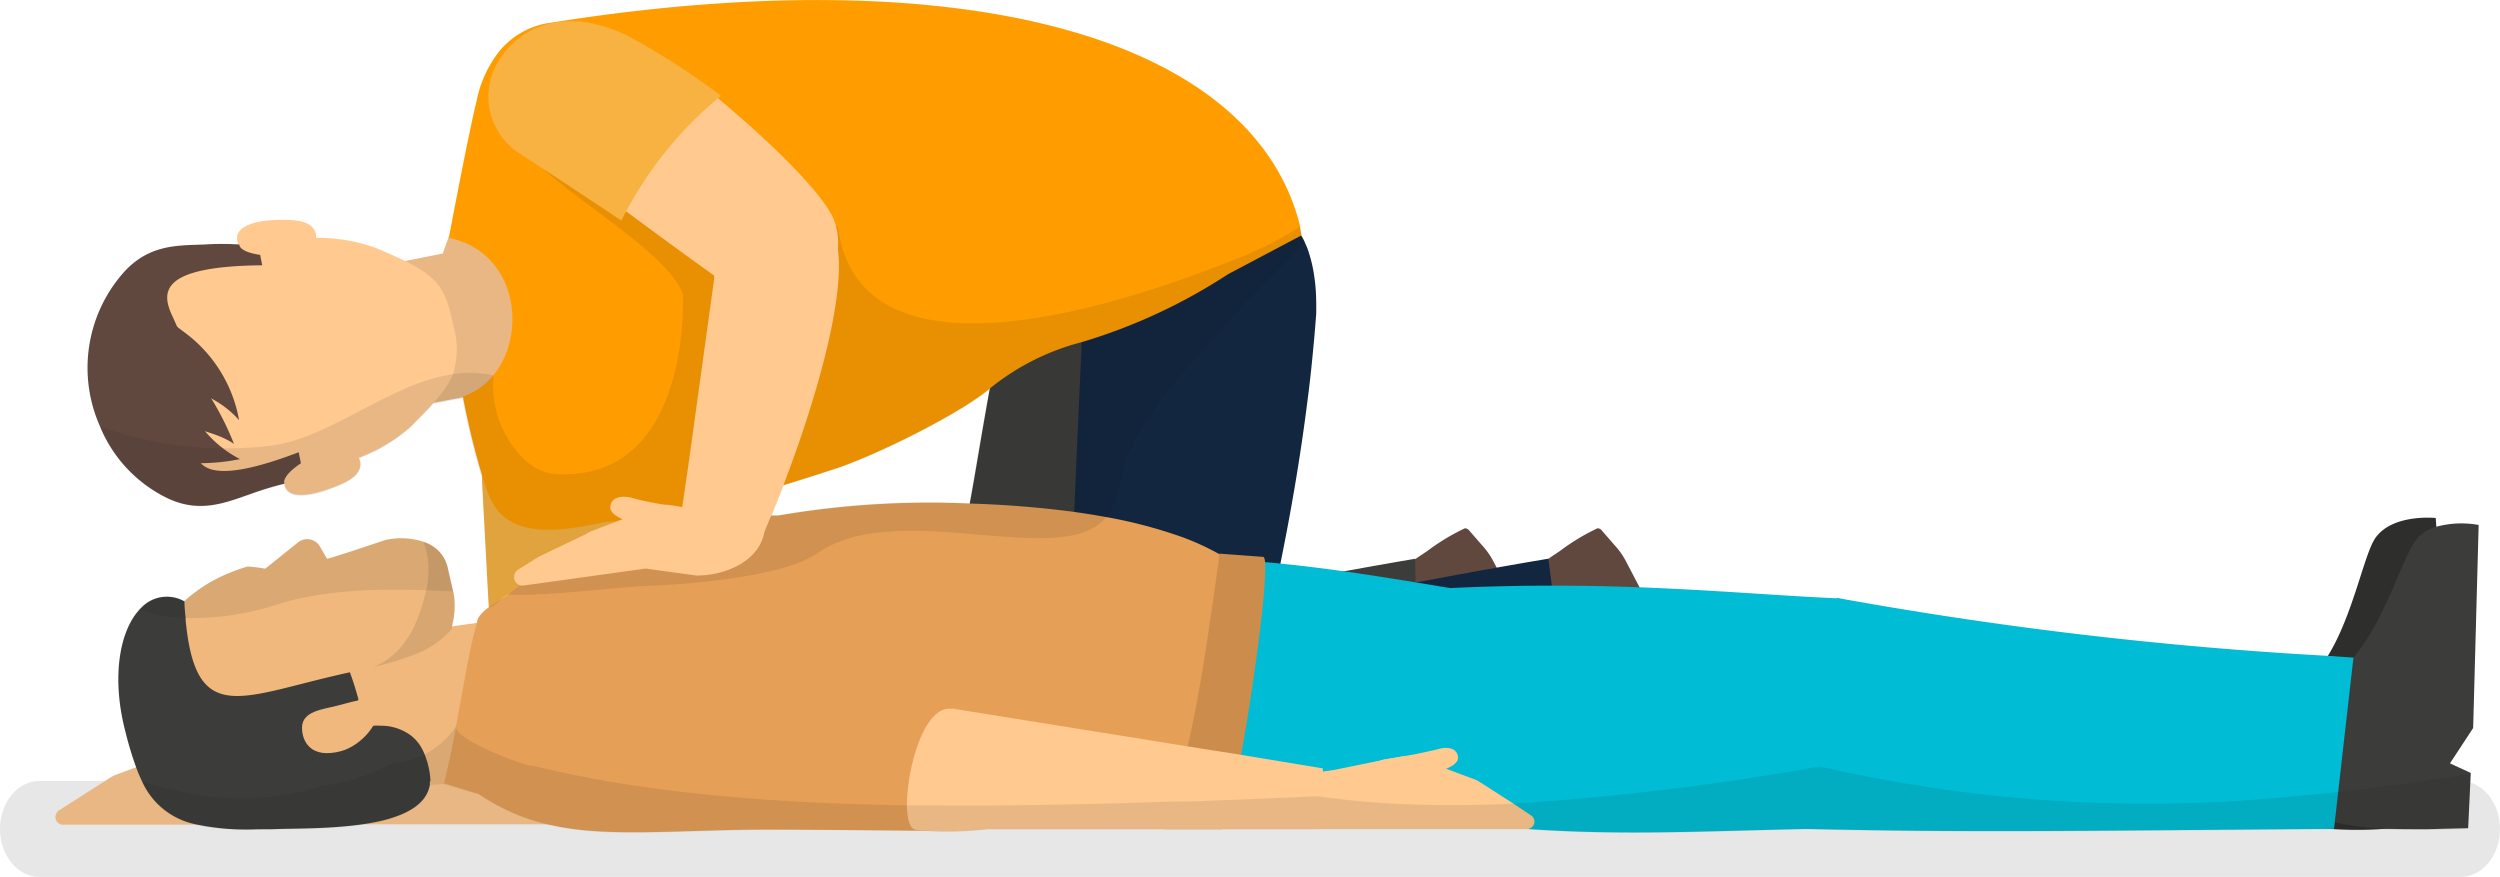 <svg id="Capa_2" data-name="Capa 2" xmlns="http://www.w3.org/2000/svg" width="215" height="75.417" viewBox="0 0 215 75.417">
  <g id="Grupo_75354" data-name="Grupo 75354" transform="translate(0 0)">
    <path id="Trazado_162458" data-name="Trazado 162458" d="M244.78,246.822c0,2.272-1.52,4.123-3.4,4.123H33.178c-1.878,0-3.4-1.851-3.4-4.123h0c0-2.281,1.52-4.132,3.4-4.132h208.2C243.26,242.69,244.78,244.541,244.78,246.822Z" transform="translate(-29.78 -175.529)" fill="#131313" opacity="0.1"/>
    <g id="Grupo_75348" data-name="Grupo 75348" transform="translate(4.767 60.533)">
      <path id="Trazado_162459" data-name="Trazado 162459" d="M42.469,239.909c.116-.894,1.127-.841,1.7-.662a46.434,46.434,0,0,0,4.723.894c.42.17.823.224,1.243.376a8.43,8.43,0,0,1,1.172.492c.3.367.492.662.823,1.145a23.944,23.944,0,0,1-7.6-.841C43.927,241.063,42.362,240.652,42.469,239.909Z" transform="translate(-35.886 -235.688)" fill="#ffc990"/>
      <path id="Trazado_162460" data-name="Trazado 162460" d="M35.11,245.5h0a.662.662,0,0,0,.572.653H54.126l-.2-2.809-.134-2.227c0,.063-.143.08-.4.063s-1.038-.143-1.789-.286c-1.834-.358-4.32-.894-5.367-1.046a1.176,1.176,0,0,0-.25,0A2.164,2.164,0,0,0,45.2,240l-1.789.689-.742.286-2.388.894a2.738,2.738,0,0,0-.456.233l-2.8,1.789-1.592,1.02A.689.689,0,0,0,35.11,245.5Z" transform="translate(-35.11 -235.762)" fill="#e8b783"/>
      <path id="Trazado_162461" data-name="Trazado 162461" d="M55.5,240.459v.241l.233,2.12.3,2.817H84.328a29.143,29.143,0,0,0,5.563.125h0l.59-.063a.385.385,0,0,0,.206-.089c.358-.242.537-1.011.537-2.03.045-3.032-1.368-8.282-3.631-8.3h-.34l-18.246,3.005-1.941.322L66,238.768l-3.5.563Z" transform="translate(-37.262 -235.28)" fill="#e8b783"/>
    </g>
    <path id="Trazado_162462" data-name="Trazado 162462" d="M88.617,227.771c-3.292-.3-6.583-.644-9.892-1.136l-1.878-.3-.063-1.145L76.721,224,76.65,222.8l-.51-9.642v-.286a5.814,5.814,0,0,1,1.252-3.578,6.349,6.349,0,0,1,.528-.572,4.981,4.981,0,0,1,.581-.492,5.752,5.752,0,0,1,1.521-.8,5.591,5.591,0,0,1,1.6-.313h.125a5.8,5.8,0,0,1,6.073,5.474v.322l.08,1.655.1,1.789v1.342l.179,3.292v.483l.089,1.61.045.948Z" transform="translate(-34.686 -171.772)" fill="#f7b242"/>
    <g id="Grupo_75349" data-name="Grupo 75349" transform="translate(80.097 17.5)">
      <path id="Trazado_162463" data-name="Trazado 162463" d="M164.924,225.019l-2.2,7.451.8,1.673a4.534,4.534,0,0,1,1.342,0l.438.063a12.048,12.048,0,0,1,3.783,1.69c.894.537,2.048,2.156,3.479,3.578.3.286.581.572.832.841,1.547,1.61,2.683,3,3.927,3.363,1,.51,2.165-.215,3.73-.8a.581.581,0,0,0,.42-.537,20.312,20.312,0,0,0-2.5-8.944l-1.333-2.308-1.583-2.737-1.843-3.184c-.054-.089-.1-.188-.161-.277l-.564-1.127-.17-.313-1.19-2.272a6.341,6.341,0,0,0-.894-1.27l-1.163-1.333a.465.465,0,0,0-.358-.179,18.157,18.157,0,0,0-3.265,1.977,42.166,42.166,0,0,0-3.444,2.5l-.045.045c-.179.161-.59.85-1.279,1.574-.474.5,4.258.054,3.524.42a2.613,2.613,0,0,1-.286.107Z" transform="translate(-123.83 -190.464)" fill="#61483e"/>
      <path id="Trazado_162464" data-name="Trazado 162464" d="M145.711,195.756v.832h0a6.385,6.385,0,0,1-.063,1.082h0a12.87,12.87,0,0,1-.17,1.431c-.224,1.055-.447,2.1-.689,3.148-.3,1.306-.617,2.594-.948,3.873-.894,3.426-1.869,6.735-2.853,9.839-.215.662-.42,1.306-.635,1.941-.286.894-.563,1.69-.841,2.487-.2.59-.394,1.163-.6,1.726s-.465,1.306-.689,1.923h0c-.17.456-.331.894-.5,1.342-1.216,3.283-2.281,5.912-2.978,7.576-.483,1.154-.787,1.843-.841,1.959-.1.313-.206.608-.313.894a12.47,12.47,0,0,1-.519,1.154c-.107.2-.215.4-.331.581h0a8.049,8.049,0,0,1-1.082,1.422,5.823,5.823,0,0,1-2.209,1.476,5.366,5.366,0,0,1-1.905.331,7.486,7.486,0,0,1-2.424-.438,8.265,8.265,0,0,1-3.676-2.343l-.143-.17a6.261,6.261,0,0,1-.653-.894,4.422,4.422,0,0,1-.268-.438h0a10.165,10.165,0,0,1-.519-1.145,8.435,8.435,0,0,1-.456-3.658,7.236,7.236,0,0,1,.161-1.046,2.469,2.469,0,0,1,.161-.662c.179-.984.34-1.905.492-2.773.438-2.531.8-4.553,1.091-6.261.563-3.22.894-5.367,1.36-7.835s.894-5.277,1.708-9.794l.081-.474c.188-1,.376-2.093.59-3.274a5.06,5.06,0,0,1,.152-.894c.179-.993.358-2.048.555-3.193h0c.152-.894.322-1.789.5-2.782,0,0,7.978-4.472,13.721-3.971h0a6.753,6.753,0,0,1,3.193,1.038,5.233,5.233,0,0,1,1.789,2.066l.188.438a7.036,7.036,0,0,1,.3.894l.054.224A11.153,11.153,0,0,1,145.711,195.756Z" transform="translate(-119.366 -187.328)" fill="#3c3c3b"/>
      <path id="Trazado_162465" data-name="Trazado 162465" d="M121.279,240.568v.072c.161.17.608.707,1.082,1.19.063.054.107.107.17.152a5.9,5.9,0,0,0,.6.528,8.309,8.309,0,0,0,5.876,1.538c20.635-3.649,26.27-3.077,31.752-4.079l.367-4.3.206-2.5-.152-11.842s-12.1,2.021-23.81,4.624h0c-7.155,1.583-13.121,3.327-14.776,4.893,0,0-.322,1.869-.617,3.918C121.637,237.429,121.226,240.5,121.279,240.568Z" transform="translate(-119.568 -190.773)" fill="#3c3c3b"/>
      <path id="Trazado_162466" data-name="Trazado 162466" d="M177.674,225.019l-2.2,7.451.8,1.673a4.534,4.534,0,0,1,1.342,0l.429.063a11.869,11.869,0,0,1,3.783,1.69c.894.537,2.057,2.156,3.488,3.578.3.286.581.572.832.841,1.547,1.61,2.683,3,3.927,3.363,1,.51,2.165-.215,3.73-.8a.581.581,0,0,0,.42-.537,20.313,20.313,0,0,0-2.5-8.944l-1.333-2.308-1.583-2.737-1.843-3.184-.161-.277-.564-1.127-.17-.313-1.19-2.272a6.341,6.341,0,0,0-.894-1.27l-1.163-1.333a.465.465,0,0,0-.358-.179,18.157,18.157,0,0,0-3.265,1.977,42.179,42.179,0,0,0-3.444,2.5l-.045.045c-.179.161-.59.85-1.279,1.574-.474.5,4.257.054,3.524.42A2.606,2.606,0,0,1,177.674,225.019Z" transform="translate(-125.176 -190.464)" fill="#61483e"/>
      <path id="Trazado_162467" data-name="Trazado 162467" d="M153.815,196.669c-.081,1.064-.17,2.147-.277,3.211-.125,1.333-.268,2.683-.438,3.971-.626,5.071-1.485,9.973-2.37,14.311-.116.6-.242,1.19-.367,1.789-.17.841-.349,1.655-.519,2.442h0c-.546,2.433-1.064,4.571-1.521,6.315-.751,2.97-1.3,4.821-1.368,5.036a8.218,8.218,0,0,1-.17.841v.089a10.538,10.538,0,0,1-.787,2.209,7.81,7.81,0,0,1-.8,1.306,3.081,3.081,0,0,1-.313.367,4.472,4.472,0,0,1-.724.7,5.3,5.3,0,0,1-2.46,1.109,4.966,4.966,0,0,1-.742.08,7.155,7.155,0,0,1-1.995-.161,8.113,8.113,0,0,1-2.478-.841,6.379,6.379,0,0,1-.894-.59c-.179-.134-.358-.268-.528-.42a1.382,1.382,0,0,1-.17-.152,7.9,7.9,0,0,1-.76-.787,4.649,4.649,0,0,1-.322-.411l-.054-.063-.089-.134a7,7,0,0,1-.572-.894,8.7,8.7,0,0,1-.823-5.3c.045-1.011.089-1.95.125-2.817.063-1.485.125-2.8.17-3.98,0-.957.081-1.789.125-2.639.125-3.068.206-5.179.313-7.531.107-2.683.233-5.608.456-10.572.054-1.02.1-2.12.161-3.318v-.886c.045-1.19.107-2.5.179-3.9,0-.7.063-1.4.089-2.156a40.428,40.428,0,0,1,7.406-4.231c3.086-1.315,6.52-2.111,9.007-.894a5.071,5.071,0,0,1,1.86,1.592l.161.241a3.087,3.087,0,0,1,.224.367h0a3.972,3.972,0,0,1,.3.581c.072.152.143.313.206.474a11.96,11.96,0,0,1,.581,2.343,15.077,15.077,0,0,1,.17,1.905h0Q153.828,195.9,153.815,196.669Z" transform="translate(-120.718 -187.167)" fill="#12263f"/>
      <path id="Trazado_162468" data-name="Trazado 162468" d="M133.88,240.568l.054.072c.152.17.608.707,1.082,1.19l.161.152a7.032,7.032,0,0,0,.6.528,8.327,8.327,0,0,0,5.876,1.538c20.644-3.649,29.159-3.748,34.641-4.749l-2.334-17.978s-12.227,2.021-23.935,4.624h0c-7.155,1.583-13.121,3.327-14.776,4.893,0,0-.322,1.869-.626,3.918C134.237,237.429,133.835,240.5,133.88,240.568Z" transform="translate(-120.898 -190.773)" fill="#12263f"/>
    </g>
    <g id="Grupo_75353" data-name="Grupo 75353" transform="translate(10.176 43.256)">
      <path id="Trazado_162469" data-name="Trazado 162469" d="M264.189,243.461l-3.5.429c-.975.116-1.887.206-2.683.259a31.246,31.246,0,0,1-4.293,0c-1.44-.116-2.218-.367-2.326-.6a9.49,9.49,0,0,1-.653-2.317,16.848,16.848,0,0,1,2.281-11.476c.107-.152.206-.313.313-.474,2.182-3.515,3.113-8.756,4.1-10.161,1.485-2.111,5.188-1.717,5.188-1.717l.054.769,1.172,16.619-1.69,3.256,1.834.644v.894Z" transform="translate(-63.319 -216.113)" fill="#2e2e2d"/>
      <path id="Trazado_162470" data-name="Trazado 162470" d="M164.784,241.042c-6.207,4.991-17.084,4.356-22.432.1-1.172-7.37-1.485-14.159,0-19.776,8.39-.394,20.259,1.923,26.556,2.907Z" transform="translate(-51.764 -216.529)" fill="#00bcd4"/>
      <path id="Trazado_162471" data-name="Trazado 162471" d="M266.027,235.523l-1.995,3.041,1.789.823-.224,4.749-3.524.089c-1.467,0-2.755,0-3.873-.054a23.363,23.363,0,0,1-4.052-.537c-.832-.215-1.27-.447-1.333-.626a8.354,8.354,0,0,1-.385-1.878c-.34-3.336.537-8.39,3.327-11.7s4.249-8.792,5.42-10.161a3.641,3.641,0,0,1,1.682-1.055,8.274,8.274,0,0,1,3.64-.152Z" transform="translate(-63.511 -216.171)" fill="#3c3c3b"/>
      <g id="Grupo_75351" data-name="Grupo 75351" transform="translate(0 3.043)">
        <path id="Trazado_162472" data-name="Trazado 162472" d="M77.588,227.03v14.06l-5.885.179h0l-1.2.045-4.937.152-.027-.948v-.2l-.08-3.766-.009-.268-.045-2.182-.116-5.376,3.56-.492,3.551-.492,2.147-.3Z" transform="translate(-43.705 -220.175)" fill="#f0b87d"/>
        <g id="Grupo_75350" data-name="Grupo 75350">
          <path id="Trazado_162473" data-name="Trazado 162473" d="M70.134,226.936h0a.894.894,0,0,1,0,.215h0a9.436,9.436,0,0,1-6.476,6.708l-.331.072a.688.688,0,0,1,0,.134h0a4.259,4.259,0,0,0,.259.76c.089.2.2.411.3.617h0c.286.555.626,1.109.894,1.6.331.662.492,1.243.179,1.6h0a1.1,1.1,0,0,1-.411.268,6.477,6.477,0,0,0-1.324.742h0c-.224.161-.456.331-.689.519-1.431,1.127-3.005,2.612-4.678,3.211a22.9,22.9,0,0,1-2.862.492h-.483a13.763,13.763,0,0,1-2.191,0,7.612,7.612,0,0,1-5.662-2.8h0a7.44,7.44,0,0,1-.572-.85,6.546,6.546,0,0,1-.4-.733,12.516,12.516,0,0,1-.555-1.3c-.125-.313-.224-.635-.322-.948-.286-.894-.492-1.789-.707-2.585a10.134,10.134,0,0,1,1.789-8.569,10.964,10.964,0,0,1,1.216-1.3h0a12.916,12.916,0,0,1,3.256-2.182,16.941,16.941,0,0,1,2.191-.823,13.8,13.8,0,0,1,1.512.188l.528-.42,2.343-1.878a1.27,1.27,0,0,1,1.869.447l.581,1c.769-.179,4.964-1.6,4.964-1.6a6.19,6.19,0,0,1,3.318.134,2.987,2.987,0,0,1,2.075,2.138l.474,2.093.089.385a7.084,7.084,0,0,1-.179,2.656Z" transform="translate(-41.438 -219.366)" fill="#f0b87d"/>
          <path id="Trazado_162474" data-name="Trazado 162474" d="M67.957,241.1c-.224,1.467-1.538,2.352-3.309,2.907-.3.1-.617.179-.948.259-.617.134-1.261.25-1.923.331-2.782.367-5.8.3-7.433.376H53.118a20.832,20.832,0,0,1-5.367-.438,6.476,6.476,0,0,1-4.571-3.721h0a11.324,11.324,0,0,1-.5-1.19,29.446,29.446,0,0,1-.894-2.961c-1.252-4.723-.519-8.739,1.19-10.581l.215-.215a3.032,3.032,0,0,1,3.649-.492h0a13.569,13.569,0,0,0,.107,1.413,1.735,1.735,0,0,0,0,.215c.894,9.329,4.83,6.485,14.123,4.472a23.845,23.845,0,0,1,.742,2.361l-.063.08c-.662.894-2.683,3.077-2.853,3.211a12.9,12.9,0,0,1,4.043-1.055h.179a3.252,3.252,0,0,1,.59,0h0a4.311,4.311,0,0,1,2.683.894h0c.116.1.233.215.34.322a3.886,3.886,0,0,1,.3.367,4.356,4.356,0,0,1,.474.894A7.074,7.074,0,0,1,68,240.784.506.506,0,0,0,67.957,241.1Z" transform="translate(-41.157 -219.958)" fill="#3c3c3b"/>
          <path id="Trazado_162475" data-name="Trazado 162475" d="M62.183,239.3c1.789-.483,3.444-2.549,3.122-3.712s-1.726-.644-3.515-.179c-1.181.3-2.943.456-2.97,1.843C58.8,238.458,59.571,240.005,62.183,239.3Z" transform="translate(-43.022 -221.004)" fill="#f0b87d"/>
        </g>
        <path id="Trazado_162476" data-name="Trazado 162476" d="M72.44,226.977h0a.9.9,0,0,1,0,.215h0a8.05,8.05,0,0,1-3.05,2.138,26.019,26.019,0,0,1-3.73,1.145,6.091,6.091,0,0,0,2.683-2.1,7.957,7.957,0,0,0,.59-.894,11.958,11.958,0,0,0,.894-2.173,13.014,13.014,0,0,0,.394-1.431,8.39,8.39,0,0,0,.2-1.95,6.261,6.261,0,0,0-.429-2.173,2.987,2.987,0,0,1,2.075,2.138l.474,2.093.089.385a7.084,7.084,0,0,1-.188,2.612Z" transform="translate(-43.744 -219.406)" fill="#050504" opacity="0.1"/>
      </g>
      <path id="Trazado_162477" data-name="Trazado 162477" d="M139.919,223.76a16.963,16.963,0,0,1-.125,2.5,53.989,53.989,0,0,1-2.254,10.85c-.268.894-.572,1.834-.894,2.764l-.51,1.458h0l-.081.215a.683.683,0,0,1,0,.1c-.206.572-.42,1.145-.644,1.708v.1l-.179.456H122.639l-7.889.045h-1.914l-8.891.072h-3.22c-8.873.072-14.454.733-19.311-.429a17.218,17.218,0,0,1-4.365-1.655h0c-.537-.286-1.064-.608-1.61-.966l-.411-.116-2.558-.8h0l.054-.233c.17-.68.322-1.36.474-2.057l.233-1.145h0l.161-.832c.045-.215.081-.429.116-.644.519-2.755.939-5.367,1.449-7.558.116-.465.224-.894.349-1.342h0a1.346,1.346,0,0,1,.125-.42,3.1,3.1,0,0,1,.894-.894,16.612,16.612,0,0,1,1.682-1.064h0c.107-.1.42-.385.948-.8a27.594,27.594,0,0,1,7.155-3.9c.5-.2,1.02-.376,1.574-.546s1.3-.4,1.986-.572c.984-.25,2.03-.465,3.131-.644.8-.116,1.628-.224,2.487-.3h.233l.716-.063h.894c1.109-.045,2.272,0,3.479,0h.608a76.781,76.781,0,0,1,16.386-1.038,89.038,89.038,0,0,1,8.944.707c.948.134,1.887.277,2.809.447a40.9,40.9,0,0,1,6.574,1.726,21.953,21.953,0,0,1,3.157,1.44c.2.107.385.224.563.34v.2a24.048,24.048,0,0,1,.268,2.9Z" transform="translate(-44.463 -215.964)" fill="#e69f56"/>
      <path id="Trazado_162478" data-name="Trazado 162478" d="M117.15,235.381l-1.288,8.3-.3,1.986v.179h-1.038l-9.7-.089-16.1-.152c-4.964-.894-6.851-3.3-7.549-5.367a6.878,6.878,0,0,1-.313-3.122c1.118-5.223,7.37-5.5,10.832-4.884,6.189,1.091,22.629,2.817,25.16,3.086h.268Z" transform="translate(-45.355 -217.656)" fill="#e69f56"/>
      <path id="Trazado_162479" data-name="Trazado 162479" d="M201.178,225l-1.127,14.472-.411,5.367h-1.172c-8.56.179-15.778.572-23.864,0a109.123,109.123,0,0,1-11.753-1.449q-1.789-.322-3.73-.724l-.054-.394-.367-2.683L156.76,225.01c4.043-.42,7.791-.7,11.279-.894C182.43,223.445,192.484,224.617,201.178,225Z" transform="translate(-53.399 -216.803)" fill="#00bcd4"/>
      <path id="Trazado_162480" data-name="Trazado 162480" d="M250.561,230.223l-1.306,11.493-.3,2.683-.063.555h-.179c-22.11.161-31.046.331-45.33,0h0l.724-5.367,1.986-14.508a340.864,340.864,0,0,0,42.226,4.991Z" transform="translate(-58.34 -216.926)" fill="#00bcd4"/>
      <path id="Trazado_162481" data-name="Trazado 162481" d="M148.361,238.174c-.259,1.458-.528,2.764-.76,3.819-.143.608-.277,1.136-.4,1.547-.2.626-.358.993-.483.993H141.76v-.116c.268-.733.519-1.485.742-2.245.089-.268.17-.528.242-.8.376-1.279.716-2.594,1.02-3.927,1.172-5.116,1.9-10.6,2.683-16.1a1.426,1.426,0,0,1,.063-.51l3.748.277c.089,0,.143.179.17.483C150.588,223.666,149.461,232.137,148.361,238.174Z" transform="translate(-51.804 -216.478)" fill="#cc8d4c"/>
      <g id="Grupo_75352" data-name="Grupo 75352" transform="translate(67.819 17.689)">
        <path id="Trazado_162482" data-name="Trazado 162482" d="M168.86,240.288c-.116-.894-1.127-.85-1.708-.671a47.124,47.124,0,0,1-4.723.894c-.42.17-.814.233-1.243.385a8.809,8.809,0,0,0-1.172.483c-.3.367-.483.671-.814,1.154a23.909,23.909,0,0,0,7.6-.85C167.393,241.469,168.958,241.058,168.86,240.288Z" transform="translate(-121.464 -236.138)" fill="#ffc990"/>
        <path id="Trazado_162483" data-name="Trazado 162483" d="M175.107,245.916h0a.653.653,0,0,1-.572.653H156.1l.188-2.809.152-2.2c0,.072.152.081.4.072a16.391,16.391,0,0,0,1.789-.3c1.789-.358,4.32-.894,5.367-1.047h.259a2.2,2.2,0,0,1,.787.152l1.789.689.742.286,2.4.894a2.228,2.228,0,0,1,.456.241l2.791,1.789,1.574,1.055A.635.635,0,0,1,175.107,245.916Z" transform="translate(-121.137 -236.22)" fill="#ffc990"/>
        <path id="Trazado_162484" data-name="Trazado 162484" d="M152.778,240.874v.25l-.224,2.111-.313,2.817v.054H123.924a30.8,30.8,0,0,1-5.572.125h0l-.59-.072a.411.411,0,0,1-.206-.08c-.358-.25-.537-1.02-.546-2.03,0-3.041,1.377-8.291,3.64-8.309h.322l18.264,2.934,1.95.313,1.055.17,3.506.555Z" transform="translate(-117.01 -235.74)" fill="#ffc990"/>
      </g>
    </g>
    <path id="Trazado_162485" data-name="Trazado 162485" d="M243.678,241.521l-.224,4.749-3.523.089c-1.466,0-2.763,0-3.872-.054a31.213,31.213,0,0,1-4.292,0c-22.113.161-31.037.322-45.317,0h0c-8.557.179-15.773.581-23.857,0H116.132a30.788,30.788,0,0,1-5.571.125h0l-9.684-.089H97.659c-11.624.089-17.571,1.2-23.669-2.084h0q-.8-.429-1.61-.966l-.411-.125-2.584-.751h0l-1.2.045c-.224,1.467-1.538,2.361-3.308,2.907-.3.1-.617.179-.948.259-3.183.733-7.323.617-9.353.707H53.352c-5.955.125-8.4-1.011-9.952-4.159,1.064.322,2.119.608,3.165.823h0a23.072,23.072,0,0,0,12.295-.42,17.737,17.737,0,0,0,4.355-1.145,13.839,13.839,0,0,0,1.735-.823h0a7.082,7.082,0,0,0,5.463-3.148c0,1.208,6.134,3.5,6.751,3.39,9.1,2.263,19.985,3.184,32.029,3.39h2.683c6.456.054,13.234-.089,20.226-.331h1.386l3.675-.143c2.37-.089,4.757-.2,7.153-.3h.331c.787.116,1.574.215,2.379.3,1.726.188,3.487.313,5.3.385h0c2.835.107,5.785.089,8.9-.054a231.358,231.358,0,0,0,25.931-3.1l.581-.1.286.063a125.173,125.173,0,0,0,40.739,2.469l1.5-.134c.671-.063,1.35-.134,2.021-.215,3.156-.34,6.393-.778,9.764-1.288Z" transform="translate(-31.218 -174.977)" fill="#1d1d1b" opacity="0.1"/>
    <path id="Trazado_162486" data-name="Trazado 162486" d="M95.756,193.175l-.411.3-.233.161L79.065,205.267l-1.324.984a2.016,2.016,0,0,0-.152-.188,11.031,11.031,0,0,0-1.216-1.19c-.769-.689-1.538-1.306-1.538-1.306l-1.342.242-2.5.474-1.547.286c-.134-.653-.259-1.225-.367-1.789-.716-3.488-.894-4.177-.894-4.311s-.2-1.046-1.1-6.091l1.556-.313,3.157-.626.474-1.3h0c.4-1.145.957-2.683,1.073-3.283l21.028,5.894.814.224Z" transform="translate(-33.728 -169.635)" fill="#e8b783"/>
    <path id="Trazado_162487" data-name="Trazado 162487" d="M146.285,187.841h0l-5.8,3.068-.51.268a48.077,48.077,0,0,1-12.629,5.859,20.765,20.765,0,0,0-7.925,4.025c-2.683,2.236-10.366,6.011-13.658,6.986,0,0-1.655.555-4.034,1.279-2.182.653-5,1.449-7.773,2.084H93.9l-.894.2a42.792,42.792,0,0,1-4.669.787l-.581.054h-1.1c-3.256.626-8.578,1.968-10.241-2.227q-.3-.751-.563-1.61a66.189,66.189,0,0,1-1.69-6.914,5.8,5.8,0,0,0,2.683-1.905c2.916-3.658,1.878-10.572-3.891-11.726h0s1.592-8.533,2.415-11.914a9.964,9.964,0,0,1,1.959-4.186,6.9,6.9,0,0,1,4.195-2.388h.045l1.476-.233h0c34.516-5.232,59.086,1.512,63.111,17.674A6.315,6.315,0,0,0,146.285,187.841Z" transform="translate(-34.353 -167.602)" fill="#ff9d00"/>
    <path id="Trazado_162488" data-name="Trazado 162488" d="M69.958,202a6.4,6.4,0,0,1-1.02,1.69c-.2.259-.42.519-.671.8-.528.59-1.172,1.243-1.941,2.021a14.311,14.311,0,0,1-4.472,2.683.894.894,0,0,1,.08.161,1.064,1.064,0,0,1,.045.581c-.143.894-1.225,1.422-2.683,1.941-1.789.644-3.417.8-3.783-.188a.894.894,0,0,1-.054-.3.25.25,0,0,1,0-.116.528.528,0,0,1,0-.17L50.87,212a6.977,6.977,0,0,1-7.9-4.472,6.342,6.342,0,0,1-.277-1.02l-1.27-6.547a6.986,6.986,0,0,1,5.537-8.175l4.588-.894a1.118,1.118,0,0,1-.17-.572c0-1.038,1.565-1.521,3.444-1.574,1.521-.045,2.683.072,3.184.814a1.046,1.046,0,0,1,.17.563,1.1,1.1,0,0,1,0,.17,14.383,14.383,0,0,1,5.215.894c1.011.438,1.851.8,2.558,1.154a10.124,10.124,0,0,1,.894.483c1.959,1.127,2.6,2.245,3.139,5h0A7.227,7.227,0,0,1,69.958,202Z" transform="translate(-30.996 -169.834)" fill="#ffc990"/>
    <path id="Trazado_162489" data-name="Trazado 162489" d="M55.122,211.4a.367.367,0,0,0,0,.17.447.447,0,0,0,0,.107h0a27.836,27.836,0,0,0-2.934.894c-2.173.751-4.383,1.673-7.155.331a11.86,11.86,0,0,1-5.787-6.207h0a12.37,12.37,0,0,1,2.191-13.336c2.129-2.245,4.472-2.173,6.816-2.254a22.767,22.767,0,0,1,3,0c0,.358.581.716,1.789.894l.179.894c-9.025.08-8.64,2.424-7.719,4.392.134.286.25.555.367.814a20.5,20.5,0,0,1,1.27,3.73,2.421,2.421,0,0,0,.125.519c.063.474.116.894.152,1.306a18.292,18.292,0,0,1,.089,2.4c0,.25,0,.519,0,.8a4.616,4.616,0,0,1-.054.85,5.367,5.367,0,0,0,0,.76,2.236,2.236,0,0,0,.447,1.4c.823.984,3,1.19,8.461-.894l.188.948C55.632,210.531,55.212,211.032,55.122,211.4Z" transform="translate(-30.668 -170.078)" fill="#61483e"/>
    <path id="Trazado_162490" data-name="Trazado 162490" d="M43.075,206.013a3.578,3.578,0,0,0,.894,3.783,5.885,5.885,0,0,0,3.73,1.547A17.584,17.584,0,0,0,51.8,211,9.839,9.839,0,0,1,48,207.516a13.228,13.228,0,0,0-1.252-1.932,2.433,2.433,0,0,0-2.021-.894A2.191,2.191,0,0,0,43.075,206.013Z" transform="translate(-31.162 -171.517)" fill="#61483e"/>
    <path id="Trazado_162491" data-name="Trazado 162491" d="M42.324,203.46a6.568,6.568,0,0,0,3.578,3.649c1.547.787,3.837,1.055,5.277,2.075a24.481,24.481,0,0,0-5.42-8.309,2.871,2.871,0,0,0-2.352-1.055,2.147,2.147,0,0,0-1.547,2.254,5.9,5.9,0,0,0,1.02,2.728Z" transform="translate(-31.054 -171.003)" fill="#61483e"/>
    <path id="Trazado_162492" data-name="Trazado 162492" d="M41.979,199.563a5.42,5.42,0,0,0,2.549,3.086,29.88,29.88,0,0,0,3.712,1.691,8.435,8.435,0,0,1,3.372,2.3,12,12,0,0,0-4.32-7.263c-1.055-.832-2.326-1.592-2.737-2.871a6.805,6.805,0,0,0-.259-.894.832.832,0,0,0-.7-.51c-.5,0-.733.608-.832,1.1l-.966,4.544Z" transform="translate(-31.049 -170.505)" fill="#61483e"/>
    <path id="Trazado_162493" data-name="Trazado 162493" d="M69.673,221.838l.474,2.093-2.317-.107c-4.472-.143-8.944,0-12.862,1.243a23.417,23.417,0,0,1-7.871,1.145,12.514,12.514,0,0,1-1.324-.116,13.131,13.131,0,0,1-2.683-.6l.215-.215a3.032,3.032,0,0,1,3.649-.492h0a12.916,12.916,0,0,1,3.336-2.173,16.944,16.944,0,0,1,2.191-.823,13.791,13.791,0,0,1,1.512.188l.528-.42,2.343-1.878a1.27,1.27,0,0,1,1.869.447l.581,1c.769-.179,4.964-1.6,4.964-1.6a6.19,6.19,0,0,1,3.318.134A2.987,2.987,0,0,1,69.673,221.838Z" transform="translate(-31.185 -173.067)" fill="#1d1d1b" opacity="0.1"/>
    <path id="Trazado_162494" data-name="Trazado 162494" d="M142.74,189.553h0c-.045-.25-.107-.5-.17-.742l-.215.134a31.743,31.743,0,0,1-5.715,2.817c-4.025,1.529-31.752,12.844-33.783-2.952,0-.215-25.59-5.223-25.438-5.071,3.157,3,11.064,7.585,12.129,10.966-.063,0,.778,15.912-10.841,15.375-2.218-.1-3.757-1.995-4.669-3.846a8.246,8.246,0,0,1-.59-1.673,8.443,8.443,0,0,1-.2-2.97h0a9.615,9.615,0,0,0-3.5-.107,15.653,15.653,0,0,0-3.578,1.02c-4.2,1.7-8.247,4.749-12.37,5.17a32.193,32.193,0,0,1-3.828.179,19.61,19.61,0,0,1-2.406-.1A30.874,30.874,0,0,1,43.2,207.1l-.411-.1a26.449,26.449,0,0,1-3.417-1.046,11.86,11.86,0,0,0,5.787,6.207c2.791,1.342,5,.42,7.155-.331a27.841,27.841,0,0,1,2.934-.894.9.9,0,0,0,.054.3c.367.984,2.021.832,3.783.188,1.431-.519,2.513-1.073,2.683-1.941a1.064,1.064,0,0,0-.045-.581.894.894,0,0,0-.08-.161,14.311,14.311,0,0,0,4.472-2.683c.769-.778,1.413-1.431,1.941-2.021l2.5-.474a66.187,66.187,0,0,0,1.69,6.914v.286l.59,10.778c.6.045,1.127-1.136,1.717-1.1,3.023.17,9.141-.635,11.923-.751.385,0,11.136-.394,14.6-2.8,7.012-4.875,21.234,1.6,24.883-3.166,1.324-1.726,1.207-4.168,2.2-6.1,2.12-4.123,5.5-7.433,8.551-10.939l.546-.617h0c1.735-1.905,3.846-3.882,5.787-5.93A3.968,3.968,0,0,0,142.74,189.553ZM97.777,213.6h-.608c.34-.832.68-1.69,1.011-2.54,2.379-.724,4.007-1.27,4.034-1.279,3.292-.975,10.948-4.687,13.658-6.986-.805,4.472-1.288,7.308-1.708,9.794A75.4,75.4,0,0,0,97.777,213.6Z" transform="translate(-30.792 -169.305)" fill="#1d1d1b" opacity="0.1"/>
    <path id="Trazado_162495" data-name="Trazado 162495" d="M105.779,206.807c-.528,1.61-1.118,3.229-1.735,4.839-.331.894-.671,1.708-1.011,2.54-.215.492-.42.984-.626,1.476s-.474,1.073-.716,1.6l-1.941-1.377h0l-.116-.08h-.1l-1.252.2-3.354.537.107-.769L95.2,214.6l.089-.644.054-.358v-.045l.546-3.748,2.2-15.885v-.894l.107-.5c.546-2.88,9.919-3.023,9.919-3.023a3.336,3.336,0,0,1,.51,1.3C109.357,193.874,107.98,200.206,105.779,206.807Z" transform="translate(-36.674 -169.914)" fill="#ffc990"/>
    <path id="Trazado_162496" data-name="Trazado 162496" d="M88.479,216.193c.125-.948,1.234-.894,1.869-.733,1.109.349,3.059.635,5.188,1.011.465.188.894.25,1.368.42a8.946,8.946,0,0,1,1.288.537c.322.4.537.733.894,1.261a26.171,26.171,0,0,1-8.354-.966C90.08,217.5,88.363,217.042,88.479,216.193Z" transform="translate(-35.991 -172.645)" fill="#ffc990"/>
    <path id="Trazado_162497" data-name="Trazado 162497" d="M79.23,222.374h0a.716.716,0,0,0,.626.716h.125l10.554-1.467,4.374.6c2.961,0,6.082-1.673,5.876-4.624v-.054c0,.072-.161.089-.447.072a13.775,13.775,0,0,1-1.968-.322c-2.012-.394-4.741-1.02-5.921-1.154h-.277a2.415,2.415,0,0,0-.894.17l-1.932.751-.814.322L85.9,218.4a2.415,2.415,0,0,0-.5.259l-4.114,1.977L79.5,221.757a.733.733,0,0,0-.268.617Z" transform="translate(-35.013 -172.726)" fill="#ffc990"/>
    <path id="Trazado_162498" data-name="Trazado 162498" d="M88.19,185.466c3.336,2.478,6.816,5.045,10.438,7.621l.894.617a5.3,5.3,0,0,0,7.361-1.073.449.449,0,0,0,.063-.072l.054-.089a5.286,5.286,0,0,0,.555-5.367h0c-1.342-2.63-6.359-7.334-10.957-11.073a29.928,29.928,0,0,0-8.408,9.436Z" transform="translate(-35.962 -168.492)" fill="#ffc990"/>
    <path id="Trazado_162499" data-name="Trazado 162499" d="M77.779,172.833l-.063.1a5.787,5.787,0,0,0,1.673,8.05c2.826,1.834,5.769,3.783,8.8,5.8a32.852,32.852,0,0,1,8.569-10.733,63.506,63.506,0,0,0-7.907-5.089C83.351,168.236,79.532,170.168,77.779,172.833Z" transform="translate(-34.751 -167.817)" fill="#f7b242"/>
  </g>
</svg>
